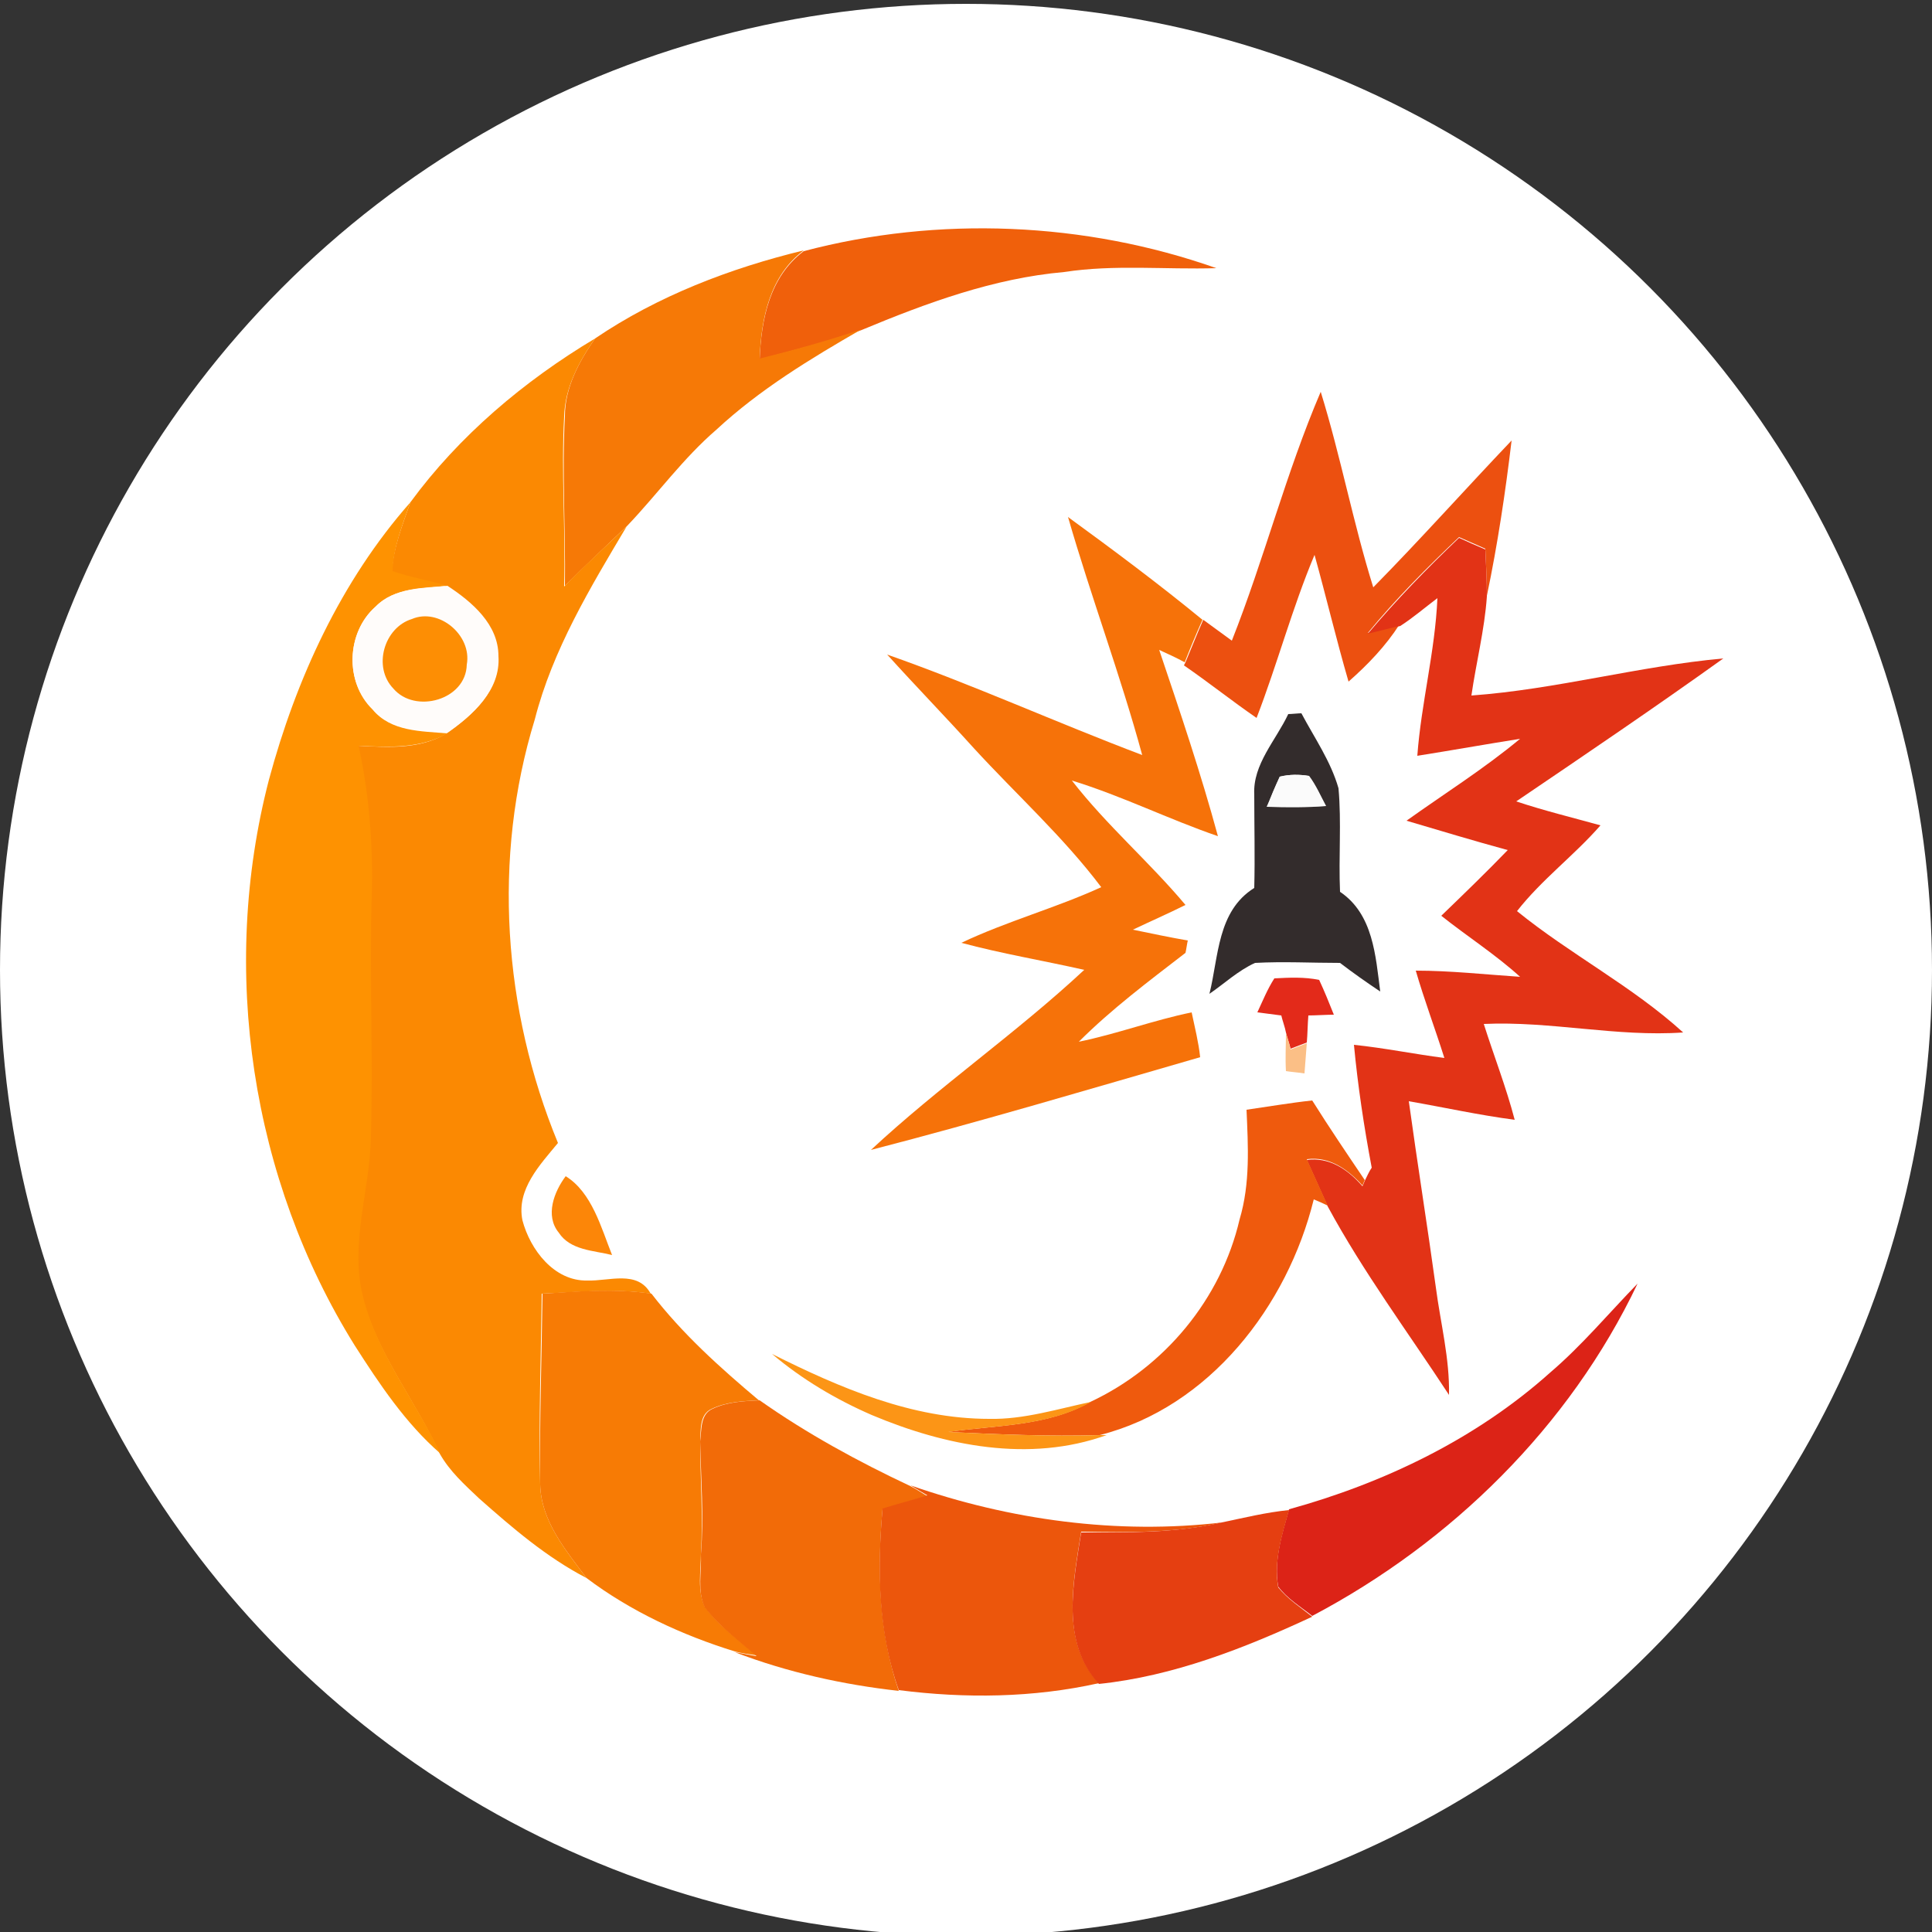 <?xml version="1.0" encoding="utf-8"?>
<!-- Generator: Adobe Illustrator 26.0.3, SVG Export Plug-In . SVG Version: 6.00 Build 0)  -->
<svg version="1.1" id="Layer_1" xmlns="http://www.w3.org/2000/svg" xmlns:xlink="http://www.w3.org/1999/xlink" x="0px" y="0px"
	 viewBox="0 0 250 250" style="enable-background:new 0 0 250 250;" xml:space="preserve">
<rect x="0" y="0" width="250" height="250" fill="#333333" stroke="none"/>
<style type="text/css">
	.st0{fill:#FFFFFF;}
	.st1{fill:#F0600B;}
	.st2{fill:#F67906;}
	.st3{fill:#FB8902;}
	.st4{fill:#EC5010;}
	.st5{fill:#FE9201;}
	.st6{fill:#F67209;}
	.st7{fill:#E23316;}
	.st8{fill:#FFFCFA;}
	.st9{fill:#FD8E04;}
	.st10{fill:#332C2C;}
	.st11{fill:#FBFBFB;}
	.st12{fill:#E32A1A;}
	.st13{fill:#FBBF86;}
	.st14{fill:#EF5A0D;}
	.st15{fill:#FC8608;}
	.st16{fill:#F77B05;}
	.st17{fill:#DC2317;}
	.st18{fill:#FC9516;}
	.st19{fill:#F26B08;}
	.st20{fill:#EC560C;}
	.st21{fill:#E53F11;}
</style>
<circle class="st0" cx="125" cy="125.5" r="125"/>
<g id="_x23_f0600bff">
	<path class="st1" d="M104,32.5c17.4-4.6,36.4-3.8,53.4,2.2c-6.6,0.2-13.2-0.5-19.7,0.5c-9.1,0.8-17.8,4-26.2,7.5
		c-4.3,1.5-8.7,2.6-13.2,3.8C98.5,41.3,99.6,35.8,104,32.5z"/>
</g>
<g id="_x23_f67906ff">
	<path class="st2" d="M77,43.8c8.1-5.5,17.5-9.1,27-11.4c-4.4,3.3-5.5,8.8-5.7,14c4.4-1.1,8.8-2.3,13.2-3.8
		c-6.6,3.8-13.2,7.8-18.8,13c-4.3,3.7-7.6,8.3-11.5,12.4c-2.7,2.6-5.5,5.2-8.1,7.8c0.1-7.3-0.4-14.6,0-22
		C73.1,50.2,74.9,46.8,77,43.8z"/>
</g>
<g id="_x23_fb8902ff">
	<path class="st3" d="M53.1,65c6.3-8.6,14.7-15.7,23.9-21.2c-2.1,3-3.9,6.4-4,10.1c-0.4,7.3,0.2,14.6,0,22c2.6-2.7,5.4-5.2,8.1-7.8
		c-4.7,7.9-9.6,16-11.9,25c-5.5,17.9-4.1,37.6,3,54.8c-2.3,2.8-5.4,6-4.6,10c1,3.8,4.1,7.9,8.4,7.8c2.8,0.1,6.5-1.4,8.2,1.7
		c-4.7-0.7-9.4-0.2-14.1,0c-0.1,8.2-0.4,16.4-0.2,24.7c0.1,4.7,3.3,8.5,6,12.1c-5.2-2.7-9.6-6.5-13.9-10.3c-1.9-1.8-3.8-3.5-5.1-5.8
		c-3.1-6.8-8.1-12.9-10-20.2c-1.9-6.9,0.9-13.9,1-20.9c0.3-10.3-0.2-20.7,0.1-31c0.2-6.6-0.4-13.1-1.7-19.5c3.9,0.2,8,0.5,11.5-1.6
		c3.3-2.3,6.9-5.5,6.6-9.9c0-4.1-3.4-7.1-6.6-9.1c-2.4-0.7-4.8-1.1-7.1-1.9C50.9,70.8,52.1,67.9,53.1,65z"/>
</g>
<g id="_x23_ec5010ff">
	<path class="st4" d="M159.4,82.9c4.2-10.6,7-21.7,11.5-32.2c2.6,8.4,4.2,17,6.8,25.3c6.1-6.2,11.9-12.7,17.9-19
		c-0.8,6.7-1.8,13.4-3.2,20.1c0-2-0.1-4-0.2-6.1c-1.1-0.5-2.3-1-3.4-1.5c-4.1,3.9-8.2,8-11.8,12.4c1.4-0.3,2.7-0.7,4.1-1.1
		c-1.8,2.8-4.1,5.2-6.6,7.4c-1.6-5.5-2.9-11-4.4-16.4c-2.9,6.9-4.8,14.1-7.5,21.1c-3.2-2.2-6.2-4.6-9.4-6.8l0.2-0.4
		c0.8-1.9,1.5-3.7,2.3-5.5C156.9,81.1,158.2,82,159.4,82.9z"/>
</g>
<g id="_x23_fe9201ff">
	<path class="st5" d="M34.8,100.9c3.5-13,9.3-25.7,18.3-35.9c-1,2.9-2.2,5.8-2.3,8.9c2.3,0.8,4.7,1.2,7.1,1.9
		c-3.2,0.3-6.8,0.2-9.3,2.7c-3.8,3.3-4,9.8-0.4,13.3c2.4,2.9,6.3,2.8,9.7,3.1c-3.5,2-7.7,1.8-11.5,1.6c1.4,6.4,1.9,13,1.7,19.5
		c-0.3,10.3,0.2,20.7-0.1,31c-0.1,7-2.8,13.9-1,20.9c1.9,7.4,6.8,13.4,10,20.2c-4.5-3.9-7.9-9-11.1-14
		C32.5,152.6,28.4,125.5,34.8,100.9z"/>
</g>
<g id="_x23_f67209ff">
	<path class="st6" d="M138.2,66.9c5.9,4.3,11.8,8.7,17.4,13.3c-0.8,1.8-1.6,3.7-2.3,5.5c-1.1-0.6-2.2-1.1-3.3-1.6
		c2.7,8,5.4,16,7.6,24.1c-6.4-2.2-12.4-5.2-18.9-7.2c4.5,5.8,10,10.5,14.7,16.1c-2.2,1.1-4.5,2.1-6.8,3.2c2.4,0.5,4.8,1,7.1,1.4
		c-0.1,0.4-0.2,1.2-0.3,1.6c-4.8,3.7-9.6,7.3-13.8,11.5c4.9-1,9.7-2.8,14.6-3.8c0.4,1.9,0.9,3.9,1.1,5.8c-14.2,4.1-28.3,8.3-42.6,12
		c8.8-8.2,18.8-15.1,27.6-23.3c-5.3-1.2-10.7-2.1-15.9-3.5c5.9-2.8,12.2-4.5,18.1-7.2c-4.9-6.5-11-12-16.5-18
		c-3.7-4.1-7.5-8-11.2-12.1c11.1,3.9,21.9,8.8,33,13C145,87.4,141.2,77.3,138.2,66.9z"/>
</g>
<g id="_x23_e23316ff">
	<path class="st7" d="M177,82c3.7-4.4,7.7-8.5,11.8-12.4c1.1,0.5,2.2,1,3.4,1.5c0.1,2,0.2,4,0.2,6.1c-0.3,4.3-1.4,8.6-2,12.8
		c11-0.8,21.6-3.8,32.6-4.8c-8.8,6.3-17.8,12.4-26.8,18.5c3.6,1.2,7.3,2.1,10.9,3.1c-3.4,3.9-7.6,7-10.8,11.1
		c6.9,5.6,14.9,9.7,21.5,15.7c-8.6,0.6-17.2-1.5-25.8-1.1c1.3,4.1,2.9,8.2,4,12.4c-4.6-0.6-9.1-1.6-13.7-2.4
		c1.1,8,2.4,16.1,3.5,24.1c0.6,4.6,1.8,9.2,1.7,13.9c-5.3-8.1-11.1-15.9-15.7-24.4c-0.9-2-1.8-4-2.7-6c2.9-0.4,5.3,1.2,7.2,3.4
		l0.3-0.7c0.2-0.4,0.6-1.3,0.9-1.7c-1-5.3-1.8-10.6-2.3-15.9c3.9,0.4,7.8,1.2,11.7,1.7c-1.2-3.8-2.6-7.5-3.7-11.3
		c4.5,0,9,0.5,13.5,0.8c-3.2-2.9-6.8-5.2-10.2-7.9c2.9-2.8,5.8-5.6,8.6-8.5c-4.4-1.2-8.7-2.5-13.1-3.8c4.9-3.5,10-6.7,14.7-10.6
		c-4.4,0.7-8.9,1.5-13.3,2.2c0.5-6.8,2.3-13.5,2.6-20.4c-1.6,1.2-3.1,2.5-4.8,3.6C179.7,81.3,178.3,81.7,177,82z"/>
</g>
<g id="_x23_fffcfaff">
	<path class="st8" d="M48.6,78.5c2.4-2.5,6.1-2.3,9.3-2.7c3.2,2.1,6.6,5,6.6,9.1c0.3,4.4-3.3,7.6-6.6,9.9c-3.4-0.3-7.3-0.2-9.7-3.1
		C44.6,88.3,44.8,81.9,48.6,78.5 M53.3,80.1c-3.7,1.1-5.2,6.2-2.4,9c2.9,3.3,9.4,1.5,9.5-3.1C61.1,82.2,56.9,78.7,53.3,80.1z"/>
</g>
<g id="_x23_fd8e04ff">
	<path class="st9" d="M53.3,80.1c3.5-1.5,7.8,2.1,7.1,5.9c-0.1,4.6-6.7,6.4-9.5,3.1C48.2,86.3,49.7,81.2,53.3,80.1z"/>
</g>
<g id="_x23_332c2cff">
	<path class="st10" d="M166.7,92.4c0.4,0,1.3-0.1,1.7-0.1c1.7,3.2,3.8,6.2,4.8,9.7c0.4,4.4,0,8.9,0.2,13.4c4.3,2.9,4.6,8.3,5.2,12.9
		c-1.8-1.2-3.5-2.4-5.2-3.7c-3.7,0-7.3-0.2-11,0c-2.2,1-4,2.7-5.9,4c1.2-4.8,1-10.7,5.8-13.7c0.1-4,0-8,0-12.1
		C162.1,98.9,165.1,95.8,166.7,92.4 M165.6,100.5c-0.6,1.3-1.2,2.6-1.6,3.9c2.5,0.1,5.1,0.1,7.6-0.1c-0.7-1.3-1.3-2.7-2.2-3.9
		C168.1,100.2,166.9,100.2,165.6,100.5z"/>
</g>
<g id="_x23_fbfbfbff">
	<path class="st11" d="M165.6,100.5c1.2-0.3,2.5-0.3,3.7-0.1c0.9,1.2,1.5,2.6,2.2,3.9c-2.5,0.1-5.1,0.1-7.6,0.1
		C164.5,103.1,165,101.8,165.6,100.5z"/>
</g>
<g id="_x23_e32a1aff">
	<path class="st12" d="M162.7,131c0.7-1.5,1.3-3,2.2-4.4c1.9-0.1,3.9-0.2,5.8,0.2c0.7,1.5,1.3,3,1.9,4.5c-0.8,0-2.5,0.1-3.3,0.1
		c-0.1,1.2-0.1,2.4-0.2,3.5c-0.5,0.2-1.6,0.6-2.1,0.8c-0.1-0.5-0.5-1.6-0.6-2.1c-0.1-0.6-0.5-1.7-0.6-2.2
		C165,131.3,163.5,131.1,162.7,131z"/>
</g>
<g id="_x23_fbbf86ff">
	<path class="st13" d="M166.4,133.7c0.2,0.5,0.5,1.6,0.6,2.1c0.5-0.2,1.6-0.6,2.1-0.8c-0.1,1.3-0.2,2.6-0.3,3.9
		c-0.6-0.1-1.8-0.2-2.4-0.3C166.3,136.9,166.4,135.3,166.4,133.7z"/>
</g>
<g id="_x23_ef5a0dff">
	<path class="st14" d="M161.3,143.6c2.8-0.4,5.7-0.9,8.5-1.2c2.2,3.5,4.5,6.9,6.8,10.3l-0.3,0.7c-1.9-2.1-4.3-3.8-7.2-3.4
		c0.9,2,1.8,4,2.7,6c-0.4-0.2-1.3-0.6-1.8-0.8c-3.4,13.8-13.5,26.9-27.7,30.5c-6.6,0.2-13.1-0.1-19.7-0.4c6.2-0.9,12.9-0.7,18.5-3.9
		c9.6-4.5,16.9-13.3,19.3-23.6C161.8,153.1,161.5,148.3,161.3,143.6z"/>
</g>
<g id="_x23_fc8608ff">
	<path class="st15" d="M73.2,152.2c3.4,2.1,4.6,6.7,6,10.2c-2.4-0.6-5.4-0.6-6.9-2.9C70.5,157.3,71.7,154.2,73.2,152.2z"/>
</g>
<g id="_x23_f77b05ff">
	<path class="st16" d="M70.2,167.4c4.7-0.3,9.4-0.7,14.1,0c4,5.2,8.9,9.6,13.9,13.8c-2.1,0.1-4.2,0.2-6.1,1.1
		c-1.6,0.7-1.4,2.7-1.5,4.1c0,4.9,0.4,9.7,0.1,14.6c0,2.3-0.5,4.8,0.5,6.9c1.8,2.5,4.4,4.3,6.7,6.3c-0.7-0.1-2.1-0.3-2.8-0.5
		c-6.8-2.1-13.5-5.2-19.2-9.5c-2.7-3.6-5.9-7.4-6-12.1C69.8,183.9,70.1,175.6,70.2,167.4z"/>
</g>
<g id="_x23_dc2317ff">
	<path class="st17" d="M200.6,177.6c4.1-3.5,7.6-7.7,11.3-11.5c-8.8,18.5-24.1,33.5-42.1,43c-1.5-1.2-3.2-2.2-4.4-3.8
		c-0.6-3.4,0.5-6.8,1.4-10C179.1,191.9,191,186.2,200.6,177.6z"/>
</g>
<g id="_x23_fc9516ff">
	<path class="st18" d="M99.9,175.2c8.8,4.4,18.1,8.4,28.1,8.4c4.5,0.1,8.9-1.3,13.2-2.2c-5.6,3.2-12.3,3-18.5,3.9
		c6.6,0.3,13.1,0.6,19.7,0.4l0.8,0c-10,3.6-20.9,1.4-30.4-2.6C108.2,181.1,103.8,178.5,99.9,175.2z"/>
</g>
<g id="_x23_f26b08ff">
	<path class="st19" d="M92.2,182.3c1.9-0.9,4-1,6.1-1.1c6.1,4.3,12.7,7.9,19.5,11.1c0.8,0.4,1.5,0.9,2.2,1.3c-2,0.6-3.9,1.1-5.8,1.7
		c-0.7,7.9-0.5,15.9,2.1,23.5c-7.2-0.8-14.4-2.4-21.2-5c0.7,0.1,2.1,0.4,2.8,0.5c-2.3-2-4.8-3.8-6.7-6.3c-1-2.1-0.4-4.6-0.5-6.9
		c0.4-4.9,0-9.7-0.1-14.6C90.8,185,90.6,183,92.2,182.3z"/>
</g>
<g id="_x23_ec560cff">
	<path class="st20" d="M117.8,192.2c12.9,4.5,26.8,6.4,40.4,4.8c-6,1.4-12.2,1.3-18.3,1.2c-1,6.5-2.7,14.2,2.3,19.6
		c-8.5,1.9-17.3,2-25.9,0.9c-2.7-7.5-2.8-15.6-2.1-23.5c1.9-0.6,3.9-1.1,5.8-1.7C119.3,193.1,118.5,192.6,117.8,192.2z"/>
</g>
<g id="_x23_e53f11ff">
	<path class="st21" d="M158.1,197c2.9-0.6,5.7-1.3,8.7-1.6c-0.9,3.2-2,6.6-1.4,10c1.2,1.5,2.9,2.6,4.4,3.8c-8.8,4.1-18,7.7-27.6,8.7
		c-5-5.4-3.3-13.1-2.3-19.6C146,198.3,152.1,198.4,158.1,197z"/>
</g>
</svg>
